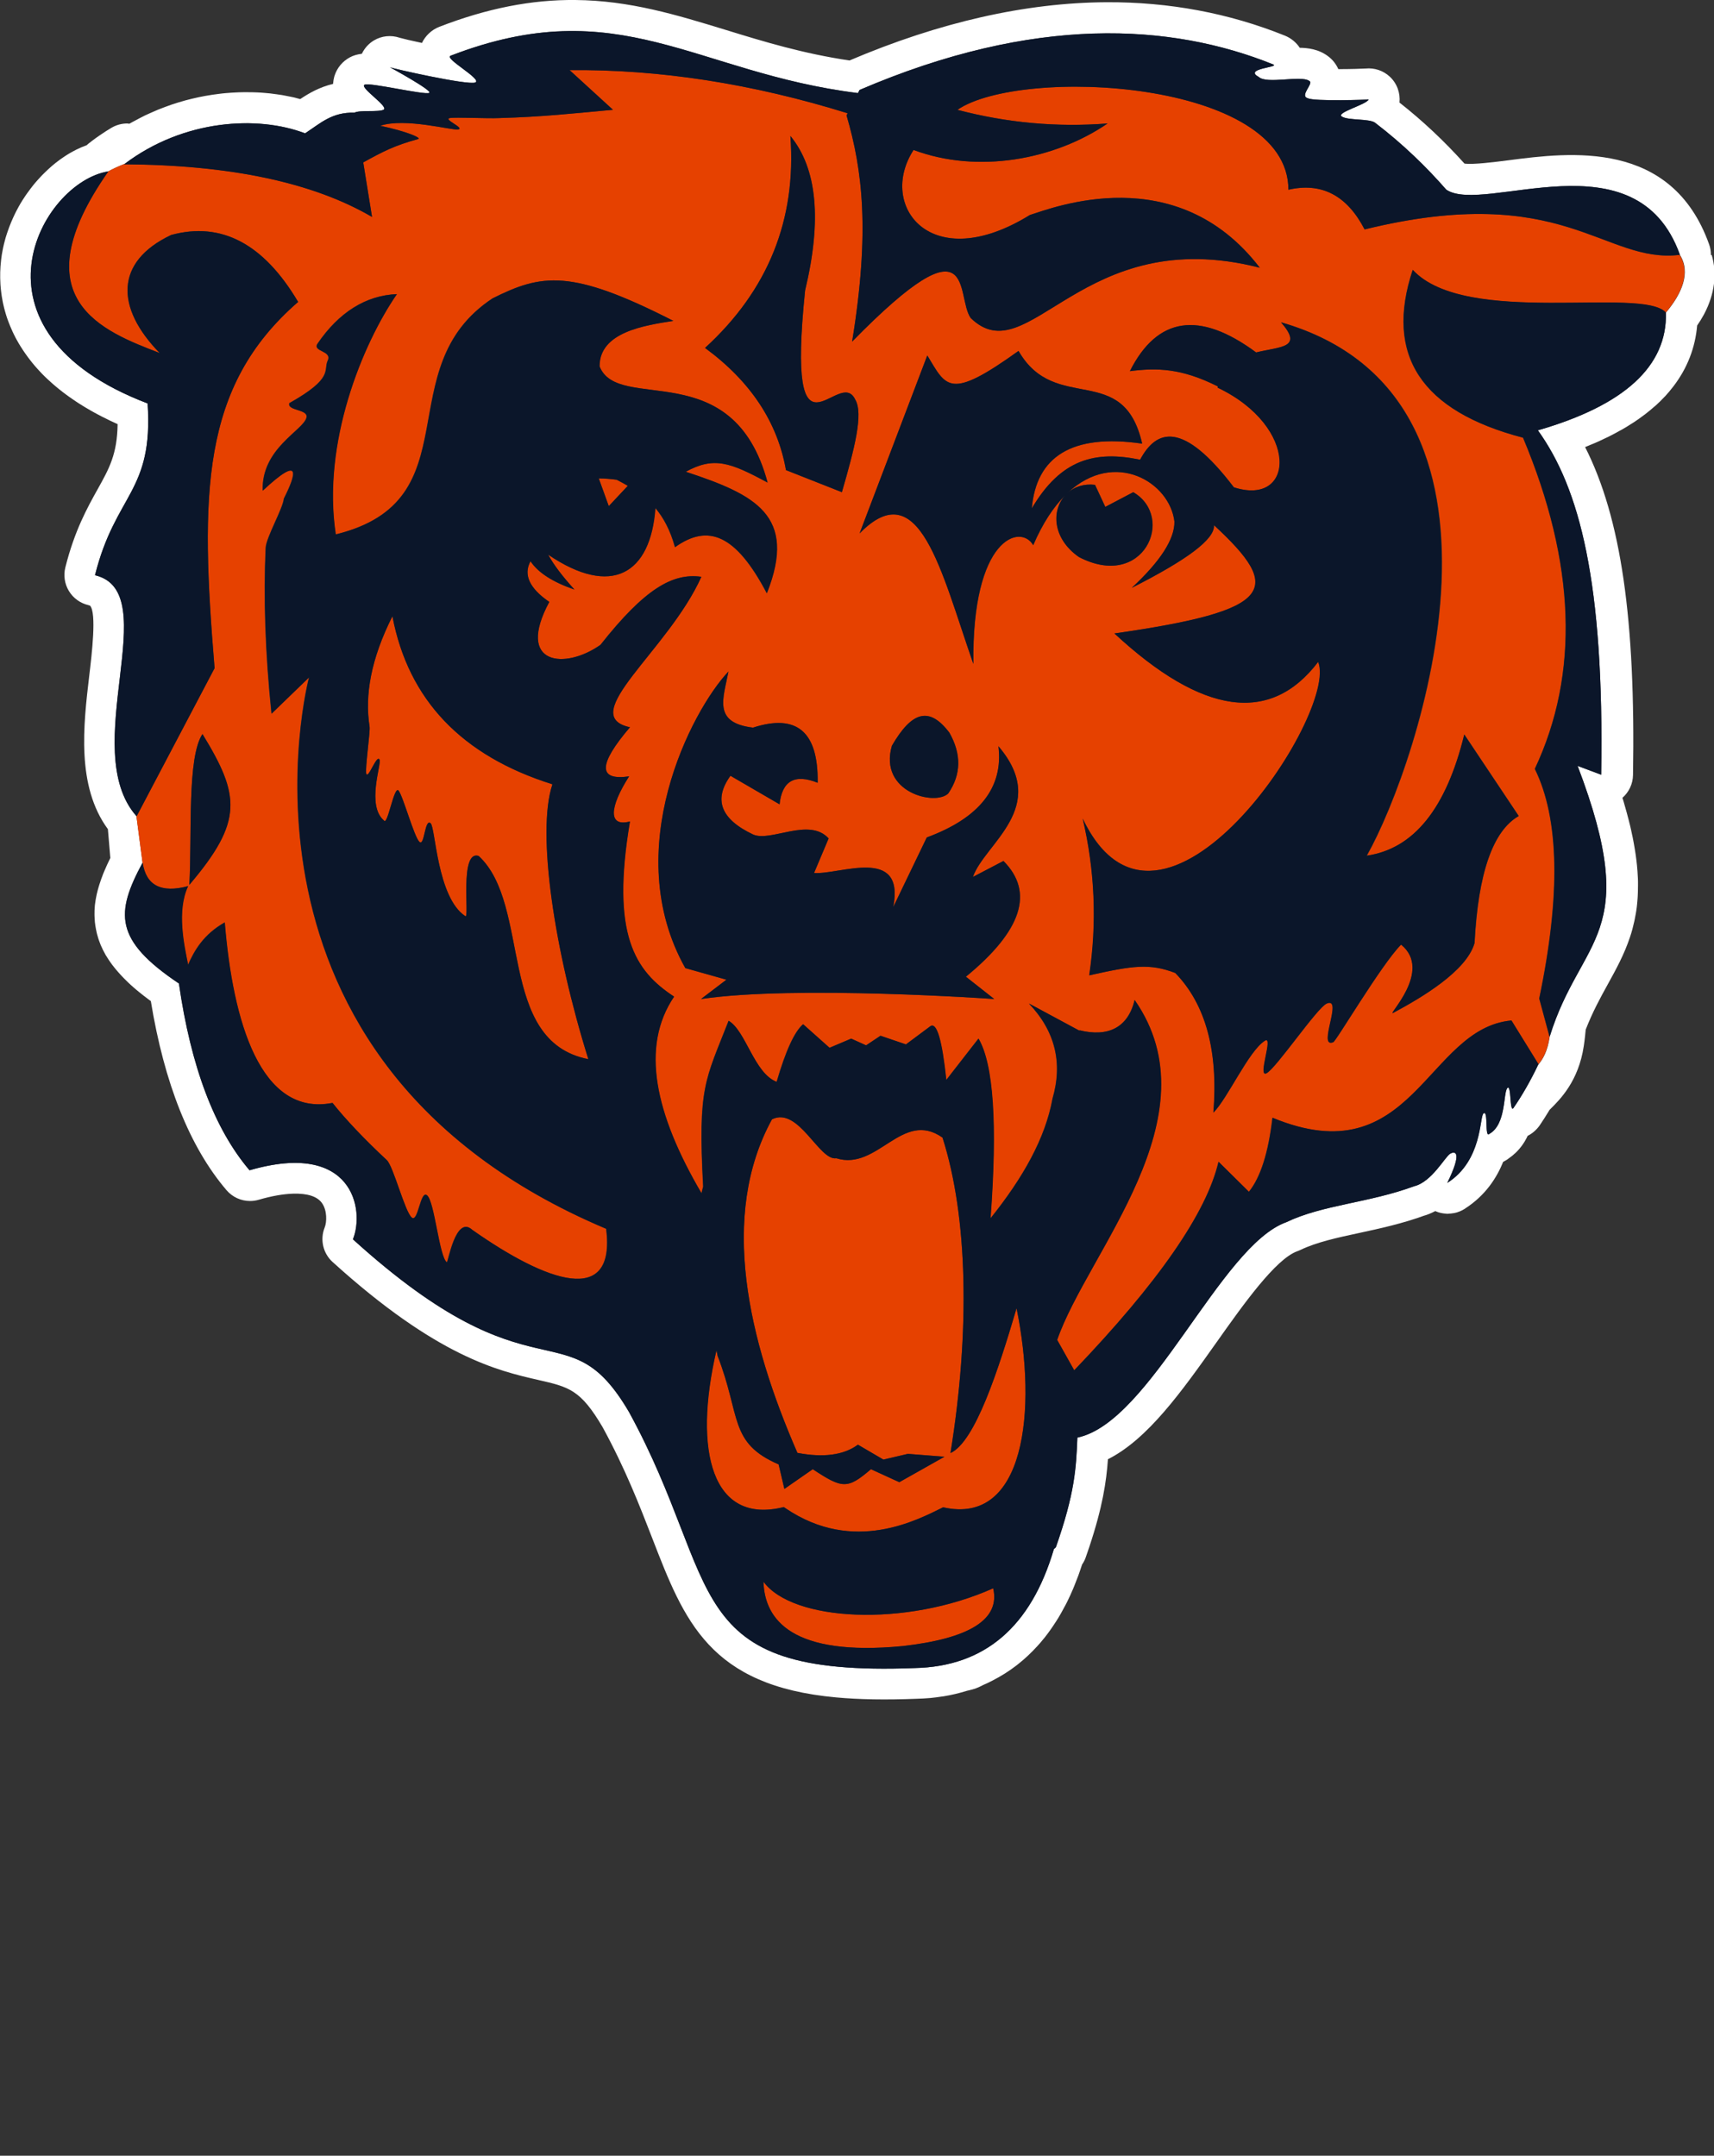 <?xml version="1.0" encoding="UTF-8"?>
<svg id="Layer" xmlns="http://www.w3.org/2000/svg" viewBox="0 0 400 502.98">
  <rect x="0" y="0" width="400" height="502.98" fill="#333333" stroke="none"/>
  <defs>
    <style>
      .cls-1 {
        fill: #fff;
      }

      .cls-1, .cls-2, .cls-3 {
        stroke-width: 0px;
      }

      .cls-2 {
        fill: #e64100;
      }

      .cls-3 {
        fill: #0b162a;
      }
    </style>
  </defs>
  <path class="cls-1" d="m390.35,90.22s-.05.06-.07.08c-.08.1-.15.2-.24.29.1-.12.21-.24.3-.38h0Z"/>
  <path class="cls-1" d="m399.28,59.54c0-.85-.12-1.7-.42-2.53-8.77-24.53-32.56-21.46-46.78-19.62-3.36.43-8.27,1.06-10.31.78-4.7-5.23-9.78-10.01-15.17-14.24.22-2.19-.55-4.46-2.27-6.05-1.53-1.42-3.58-2.09-5.62-1.89-.95.06-3.74.14-6.38.14-.54-1.2-1.34-2.23-2.4-3.01-2.24-1.7-4.84-1.94-6.6-1.97-.82-1.24-2.03-2.26-3.51-2.85-12.99-5.23-26.99-7.86-41.62-7.78-18.85.1-39.02,4.67-59.95,13.59-10.82-1.6-19.98-4.39-28.84-7.12C157.89,3.47,147.02.12,134.27,0c-10.21-.1-20.58,1.94-31.71,6.24-1.83.71-3.27,2.08-4.09,3.78-2.41-.51-4.45-.99-5.24-1.22,0,0,.02,0,.02,0-1.98-.66-4.16-.46-5.98.63-1.25.74-2.21,1.84-2.82,3.11-1.05.14-1.97.39-2.8.84-1.7.91-2.96,2.42-3.56,4.24-.03.09-.06.18-.08.26-.14.5-.23,1.03-.26,1.54,0,.05,0,.1,0,.15v.06-.06c-3.21.76-5.69,2.21-7.69,3.55-.47-.13-.93-.26-1.42-.38-.33-.08-.62-.14-.87-.18l-.26-.05c-.58-.12-1.08-.22-1.63-.32-.34-.06-.67-.1-.96-.14l-.26-.04c-.56-.08-1.06-.15-1.6-.21-.38-.04-.75-.07-1.07-.1l-.24-.02c-.49-.04-1.02-.09-1.61-.11-.42-.02-.83-.03-1.2-.04h-.16c-.46-.02-1.02-.02-1.62-.02-.52,0-1,.02-1.42.03-.59.02-1.13.05-1.62.08-.46.03-.94.06-1.46.11-.53.05-1.08.1-1.63.18-.5.06-1.01.13-1.49.2-.47.07-1,.16-1.63.27-.6.11-1.06.2-1.5.29-.6.13-1.15.26-1.66.38-.46.11-.97.23-1.5.38-.59.16-1.13.33-1.65.48-.02,0-.22.07-.22.07-.39.12-.84.26-1.31.42-.54.18-1.05.38-1.5.54l-.15.06-.27.1c-.37.14-.78.29-1.22.47-.52.21-1.01.43-1.43.62l-.24.11-.33.14c-.34.14-.71.31-1.12.51-.51.25-.99.5-1.42.73l-.31.17-.34.18c-.3.15-.64.33-1.02.54-.18.1-.34.2-.52.3-.17,0-.34-.06-.51-.06-1.3,0-2.58.35-3.7,1.02-.85.5-1.69,1.04-2.65,1.7-.28.19-.59.4-.92.64-.65.47-1.25.93-1.82,1.38-.12.1-.26.23-.39.34-.82.3-1.62.63-2.41,1.03-.39.2-.63.33-.82.43-.11.06-.21.11-.33.18-.18.1-.37.22-.52.3-.02,0-.14.08-.15.09l-.03.02s-.2.12-.23.14c-.23.14-.42.26-.56.36-.05.03-.1.07-.1.07-.08.06-.2.13-.33.22-.22.15-.41.29-.58.4-.08.06-.34.25-.34.25-.21.15-.36.27-.5.38-.19.14-.31.24-.44.34-.18.15-.37.3-.51.42-.14.12-.26.22-.38.32-.16.14-.3.26-.42.38-.1.1-.45.41-.45.41-.17.16-.33.3-.46.44-.1.1-.24.23-.39.38l-.42.42c-.07.07-.4.42-.4.42-.02.02-.42.46-.42.46,0,0-.38.42-.38.42-.14.15-.26.3-.41.47-.09.1-.22.26-.36.43-.02.03-.3.38-.3.38-.23.3-.36.46-.47.61-.1.13-.22.3-.33.45-.14.18-.26.35-.38.51l-.33.47c-.12.18-.24.35-.36.54-.12.18-.22.34-.33.5,0-.02-.33.53-.33.53-.02.02-.29.47-.29.47-.14.22-.25.42-.35.62-.08.14-.18.3-.27.49-.1.18-.2.37-.32.61l-.24.47c-.12.23-.22.45-.31.65-.08.18-.15.33-.23.5-.1.23-.2.46-.29.66-.03.08-.2.47-.2.47-.11.27-.2.5-.28.71,0-.02-.18.47-.18.47-.1.29-.19.54-.27.76-.06.19-.11.32-.16.46-.1.28-.18.55-.25.78-.05.15-.09.29-.13.44-.09.3-.16.58-.22.83-.05.18-.08.29-.11.42-.08.32-.14.62-.2.88-.03.14-.06.26-.08.39-.07.36-.13.69-.18.96-.02.1-.04.21-.06.34-.06.42-.12.82-.15,1.11,0,0-.02.09-.02.21-.22,1.84-.26,3.69-.15,5.5,0,.08.02.24.02.32.02.31.06.7.1,1.09,0,.06.03.26.04.32v.02c.04.3.08.66.14,1.05.02.14.04.26.06.35.06.36.12.69.19,1.06.03.16.06.29.08.38.08.37.15.68.24,1.03.04.16.07.29.1.38.1.36.18.68.29,1.02.05.16.09.29.12.39.13.4.22.7.34,1,.07.19.13.35.18.48.12.31.23.62.37.94.06.14.12.29.18.41.16.37.29.66.43.98.08.18.16.34.22.46.14.3.3.6.46.91.08.15.17.31.24.44.23.42.38.67.52.91.13.22.24.4.34.56.17.27.34.54.5.78.12.18.24.35.36.54.19.28.38.54.56.8.13.18.26.36.39.53.19.26.39.52.59.77.14.17.28.35.42.53.21.25.42.5.63.75l.46.52c.21.23.42.46.67.73.19.21.35.38.5.53.24.25.48.48.7.7.02.02.54.51.54.51.23.22.47.44.77.7.06.05.56.5.56.5.28.25.56.48.8.68-.02-.02.58.48.58.48.29.23.55.43.86.67.21.16.41.31.62.47.3.23.6.44.88.64.11.08.66.46.66.46.34.23.65.44.94.64l.15.1.52.34c.32.2.62.38.9.56.1.06.28.17.28.17l.51.31c.36.22.7.41,1.03.6.03.02.2.11.2.11.16.1.35.2.56.32.31.17.62.34.91.49l.2.1.22.12.51.27c.41.21.8.4,1.18.58.04.02.24.12.24.12.15.08.33.16.52.26.43.21.87.41,1.29.6.08.03.26.12.26.12.06.03.14.06.22.1-.11,7-1.93,10.29-4.66,15.18-2.39,4.29-5.38,9.62-7.54,18.25-.47,1.88-.17,3.87.84,5.52,1.01,1.66,2.64,2.83,4.53,3.28.25.06.37.12.41.14,1.53,1.71.41,11.21-.2,16.31-1.37,11.55-3.04,25.76,4.35,35.82l.57,6.72c-.08.17-.14.3-.14.3,0,0-.09.18-.09.18-.18.35-.32.66-.46.96-.06.12-.08.18-.08.18-.18.39-.31.69-.43.98.02-.04-.1.22-.1.22-.13.3-.26.61-.38.9,0,.02-.07.19-.08.22l-.02.06c-.14.34-.25.63-.34.9,0,.02-.06.17-.06.18l-.02.05c-.13.38-.23.66-.31.93,0,.03-.06.19-.07.22l-.02.05c-.09.28-.18.59-.27.92-.03.11-.06.22-.08.3-.1.36-.16.64-.22.9-.03.14-.06.25-.07.33-.08.38-.13.66-.18.94,0,.05-.04.25-.05.3v.03c-.04.26-.09.57-.13.91-.02.15-.03.3-.03.38-.02.29-.05.59-.06.94,0,.06,0,.29,0,.35v.03c0,.23-.02.55,0,.91,0,.07,0,.3.02.38v.03c.02.27.03.6.06.95.02.15.03.3.05.38.03.27.07.58.14.94.02.14.06.29.07.38.06.28.11.58.19.91.06.22.1.35.12.44.07.26.15.54.25.86.07.22.12.35.15.44.09.24.19.54.32.86.08.2.15.35.2.46.1.21.22.49.37.8.09.18.16.31.21.41.13.25.27.52.44.82.09.15.17.27.22.35.05.08.07.11.07.11.11.18.26.42.43.68.11.17.2.3.26.38.05.07.09.13.09.13.12.18.26.38.45.63.13.17.22.3.3.38.06.08.14.18.14.18.12.15.27.34.45.56.11.14.23.27.32.37.08.09.16.18.16.18.12.14.27.31.45.51.14.15.27.29.38.41.07.08.17.18.17.18.12.13.26.28.43.45.17.18.33.33.46.45l.16.16c.12.12.26.26.43.42.22.2.39.35.54.5.08.07.21.18.21.18.1.1.22.21.37.34.24.21.44.38.62.53l.12.1c.18.15.31.26.46.38.25.2.49.39.71.57l.14.11.13.1.26.21c.38.29.75.58,1.19.9l.17.13c.08.06.18.12.26.18,3.14,19.2,9.06,34.04,17.65,44.11,1.38,1.62,3.39,2.54,5.51,2.54.68,0,1.36-.1,2.02-.29,3.01-.88,5.7-1.35,8.01-1.42,3.39-.1,5.67.64,6.77,2.22,1.2,1.71,1.13,4.39.61,5.67-1.13,2.82-.39,6.03,1.86,8.06,24.41,22.12,38.59,25.36,47.98,27.51,7.18,1.64,9.88,2.26,15.03,11.03,5.33,9.76,8.66,18.38,11.61,25.98,7.43,19.19,13.3,34.35,42.87,37.06,5.42.5,11.56.6,18.78.32.98-.02,2.1-.09,3.21-.18.93-.08,1.79-.21,2.54-.32.14-.02.35-.04.61-.08,1.82-.3,3.66-.74,5.46-1.3.35-.07.68-.15.98-.24.06-.02.11-.02.16-.04,0,0,.02,0,.03,0h.02-.02c.64-.18,1.18-.38,1.68-.62.34-.16.62-.3.85-.42l.26-.13c-.15.08-.26.12-.41.19.73-.31,1.46-.64,2.14-.99-.18.1-.38.18-.57.26.27-.11.55-.26.82-.4,1.92-.98,3.77-2.14,5.49-3.46.14-.1.28-.22.43-.34,1.58-1.24,3.09-2.66,4.48-4.19.19-.22.43-.47.68-.76.4-.46.75-.9,1.1-1.32.27-.34.51-.67.73-.96,0,0,.1-.14.11-.15.46-.63.88-1.22,1.26-1.81.42-.62.74-1.14,1.05-1.63.26-.43.49-.82.68-1.17.3-.54.62-1.12.94-1.73l.13-.24c.12-.22.25-.46.38-.75.44-.9.87-1.83,1.27-2.78.1-.23.18-.42.24-.58l.09-.22c.31-.77.62-1.58.93-2.39,0-.02.06-.17.06-.17l.26-.74c.2-.58.39-1.14.56-1.67.35-.51.64-1.06.85-1.67l.82-2.39c3.11-9.34,3.99-15.25,4.36-20.5,9.33-4.71,17.18-15.76,25.41-27.37,6.1-8.62,13.7-19.35,18.78-21.16.24-.08.46-.18.7-.29,3.85-1.85,8.67-2.88,13.78-3.98,4.73-1.02,10.09-2.18,15.46-4.15-.26.1-.54.18-.81.25,1.11-.27,2.13-.7,3.08-1.2.05.02.1.05.15.07.33.14.67.26,1.02.34.05.02.1.02.16.03.29.06.58.12.89.14.11.02.22.02.34.02.14,0,.26.02.4.02.08,0,.15-.02.22-.02.3,0,.59-.04.9-.09.14-.02.28-.03.42-.06.38-.08.74-.19,1.1-.34.05-.02.1-.02.14-.05.38-.16.74-.34,1.1-.57.03-.02.06-.05.1-.07,0,0,.02,0,.03-.02,0,0-.02,0-.03.02.02-.02.05-.03.07-.05,4.7-3.04,7.31-7.11,8.83-10.86.48-.24.94-.51,1.36-.85.54-.38,1.06-.79,1.58-1.29.06-.06.2-.19.37-.37.62-.66,1.16-1.36,1.62-2.1.06-.1.18-.32.25-.42,0,0-.02.05-.06.1.22-.38.41-.75.59-1.13,1.16-.59,2.1-1.43,2.84-2.49.74-1.09,1.5-2.29,2.28-3.58.07-.07.12-.12.2-.2,2.3-2.28,6.56-6.53,7.78-14.68.05-.31.1-.66.15-1.07.1-.82.21-1.74.3-2.77,1.58-4.07,3.38-7.37,5.14-10.55,1.97-3.57,3.82-6.94,5.18-10.99.22-.66.39-1.22.55-1.8.03-.12.06-.24.08-.32.16-.59.28-1.09.38-1.56.04-.18.07-.34.1-.47.13-.61.21-1.06.28-1.49.04-.23.06-.44.1-.62.09-.58.14-1.02.18-1.45.02-.23.05-.46.06-.66.06-.62.08-1.06.1-1.47.02-.3.02-.6.03-.87.02-.47.02-.93.02-1.36,0-.32,0-.64,0-.96,0-.46-.03-.92-.06-1.38-.02-.35-.04-.7-.06-1.03-.03-.39-.07-.86-.12-1.38-.03-.32-.07-.7-.12-1.09-.06-.52-.14-1.05-.19-1.44-.05-.36-.1-.74-.18-1.16-.08-.51-.18-1.02-.26-1.5-.09-.46-.15-.82-.23-1.21-.11-.54-.23-1.1-.34-1.58l-.04-.2-.24-1.05c-.14-.58-.28-1.13-.42-1.66,0-.02-.09-.33-.09-.33l-.26-.99c-.15-.57-.32-1.13-.47-1.66-.04-.14-.14-.5-.14-.5l-.29-.98s-.05-.15-.12-.37c1.53-1.34,2.44-3.27,2.47-5.33.61-36.22-2.78-59.95-11.18-76.51.25-.1.5-.2.74-.3l.32-.14.34-.14c.25-.1.53-.21.83-.34.86-.37,1.64-.74,2.39-1.1.04-.02.13-.06.21-.1.18-.08.42-.18.66-.31.91-.45,1.74-.9,2.43-1.29l.09-.05c.14-.07.32-.17.53-.28.96-.54,1.8-1.08,2.42-1.48-.06.04-.02.02-.02.02.1-.06.28-.17.47-.3.73-.48,1.51-1.03,2.34-1.66-.03.02.1-.06.26-.19.76-.58,1.5-1.2,2.28-1.89-.08.07-.11.1-.19.17.1-.08.22-.18.38-.32.7-.62,1.42-1.34,2.1-2.07-.07.08-.12.13-.19.2.08-.07.18-.18.26-.26.66-.72,1.3-1.47,1.89-2.25.04-.05.08-.09.11-.14,3.21-4.21,5.05-8.97,5.5-14.15.56-.81,1.07-1.62,1.52-2.46.03-.06.06-.12.1-.18,2.47-4.66,3.06-9.5,1.77-13.82l-.06.02Zm-173.42,334.92s-.05,0-.07.02c.1-.03.22-.06.31-.09-.08.02-.16.05-.24.07Zm111.88-111.23c-.13,0-.25-.02-.37-.02.19,0,.39,0,.58,0-.07,0-.14.02-.22.02Zm51.04-210.29c.32,12.47-9.64,21.62-29.88,27.46,9.73,13.54,15.52,35.38,14.77,80.36l-5.5-2.06c15.22,39.91.75,39.64-6.52,63.18,0,.02,0,.05,0,.07-.49,3.29-1.55,5.19-2.73,6.54-1.81,3.79-3.72,7.1-5.71,9.99-.98,1.42-.47-5.81-1.48-4.58-.95,1.16-.23,8.44-4.16,10.65-1.17,1.19-.18-5.74-1.39-4.75-.95.78-.23,10.98-8.44,16.2,3.46-7.06,1.98-7.54.69-6.82-1.19.66-4.29,6.59-8.42,7.59-10.62,3.92-21.3,4.3-29.86,8.4-15.38,5.5-31.61,46.71-48.74,50.25-.29,7.2-.59,12.98-5.02,25.59-.15.14-.31.28-.46.42-5.34,18.14-16.14,27.4-32.45,27.76-55.31,2.12-44.6-19.3-66.68-59.7-14.62-24.95-21.61-1.49-64.45-40.33,2.78-6.91,0-23.12-24.13-16.11-8.18-9.61-13.68-24.14-16.48-43.58-15.17-10.16-14.81-16.45-8.47-28.21l-1.42-10.82c-13.87-15.63,6.79-52.35-9.69-56.23,4.78-19.11,13.65-19.34,12.28-40.08-44.38-16.91-24.87-51.68-9.16-54.15h0c1.13-.62,2.39-1.19,3.8-1.74,13.88-10.48,31.16-11.33,42.12-7.14,3.62-2.36,6.23-4.97,11.54-4.82,1.13-.66,5.7-.08,6.8-.7,1.28-.72-5.7-5.16-4.46-5.82,1.15-.62,13.98,2.46,15.1,1.9.94-.48-9.21-6-9.21-6,0,.18,18.26,4.31,19.96,3.57,1.71-.75-7.39-5.61-5.76-6.24,39.44-15.22,57.07,4.01,95.06,8.72l.37-.73c40.88-17.55,72.7-15.56,96.52-5.96,1.66.66-7,.94-3.39,2.9,1.89,1.82,9.96-.47,11.86.98,1.06.55-2.44,3.5-.34,4.02,1.35.76,14.24.34,14.17.27-.53,1.22-7.64,3.05-6.29,3.98,1.39.96,6.47.46,7.78,1.46,6.54,4.99,12.06,10.39,16.62,15.62,8.84,5.93,44.39-13.14,54.52,15.19h-.02c2.64,4.14.45,9.12-3.24,13.49h0Z"/>
  <path class="cls-1" d="m397.48,73.44c.03-.06.06-.12.1-.18-.02.04-.04.07-.06.1-.02.02-.02.05-.03.07h0Z"/>
  <path class="cls-1" d="m380.26,218.56c-.02.07-.04.12-.06.18.02-.06.04-.13.06-.18h0Z"/>
  <path class="cls-1" d="m77.73,19.44c0-.09,0-.18.02-.26,0,.08-.02.16-.02.25,0,.06,0,.11,0,.17,0-.05.02-.1.02-.15Z"/>
  <path class="cls-1" d="m397.47,73.45s-.04.06-.06.1c-.04.07-.07.14-.11.21.06-.1.12-.2.18-.3h0Z"/>
  <path class="cls-1" d="m231.64,392.07s-.08.03-.11.06c-.08.04-.15.09-.22.13.11-.06.23-.12.34-.18h0Z"/>
  <path class="cls-2" d="m318.46,53.52c-4.1-7.94-10.03-11.03-17.78-9.26,0-25.75-62.49-28.77-77.25-18.64,11.57,3.05,23.25,4.11,35.05,3.18-12.39,8.48-30.3,11.79-45.28,6.18-8.42,12.99,4.02,29.47,27.14,15.18,5.29-1.66,34.15-13.12,53.66,12.3-41.63-10.65-53.86,24.92-67.46,11.74-3.63-5.08,1.66-24.46-27.68,5.5,4.2-25.75,2.42-40.07-1.3-52.79l.25-.49c-22.19-6.9-43.82-10.26-64.89-10.07l10.13,9.26c-9.47.86-16.54,1.65-26.46,1.93-2.79.14-10.27-.24-11.61,0-1.66.29,3.56,2.33,1.95,2.66-1.33.28-12.44-2.81-18.18-.86,6.02,1.28,9.74,2.84,8.82,3.1-5.58,1.54-8.13,2.88-12.8,5.45l2.05,12.71c-13.74-8.03-33.03-12.13-57.86-12.28.04-.03.08-.06.11-.08-1.4.54-2.67,1.12-3.8,1.74-20.97,29.94-1.12,37.33,11.99,42.38-10.31-10.54-10.54-21.31,2.68-27.55,11.7-3.17,21.58,2.04,29.62,15.62-22.75,19.77-22.84,44.83-19.5,85.43l-18.21,34.58s0,0-.02-.02l1.42,10.82c.78,5.34,4.32,7.17,10.62,5.5-2.71,5.74-.94,13.73,0,18.34,1.44-3.29,3.62-7.1,8.55-9.87,1.88,23.09,8.3,45.38,25.15,42.11,2.99,3.79,7.45,8.5,12.66,13.34,1.53,1.42,4.18,11.97,5.82,13.4,1.51,1.32,2-6.47,3.58-5.18,1.75,1.44,2.81,14.26,4.6,15.62.26.5,2.02-11.2,5.97-7.54,17.22,12.11,33.54,18.12,31.24-.26-93.14-39.28-69.35-128.66-69.35-128.66l-8.76,8.47c-1.48-14.34-1.89-27.26-1.36-38.68.11-2.44,4.04-9.18,4.24-11.49,2.81-5.56,4.35-10.53-4.94-1.86-.3-9.91,9.45-14.02,10.22-17.04.52-2.02-4.6-1.55-3.99-3.39,10.5-5.9,7.87-7.63,8.95-9.92,1.11-2.35-3.66-2.06-2.37-3.96,4.98-7.3,11.26-11.26,18.5-11.55-8.1,11.75-17.51,34.83-14.26,56.07,32.26-7.91,11.99-38.82,36.59-55.07,11.46-5.73,18.3-6.96,42.19,5.25-6.7,1.05-17.27,2.59-17.22,10.62,4.35,11.04,31.14-3.04,39.21,27.1-8.76-4.73-12.54-6.1-19.09-2.52,16.17,5.34,26.13,10.15,18.92,28.35-7.22-13.74-13.7-16.27-21.43-10.75-1.1-4-2.69-6.9-4.58-9.14-1.09,15.38-10.22,20.92-25.02,10.88,1.3,2.42,3.36,5.08,6.13,8.14-5.06-1.74-8.48-3.94-10.25-6.61-1.72,3.15-.26,6.31,4.38,9.5-7.95,14.82,3.72,15.85,11.96,10.01,10.3-13.05,16.83-16.82,23.53-15.87-7.73,17.25-29.36,32.36-16.66,35.11-7.43,8.69-7.5,12.51-.2,11.46-4.62,7.2-4.95,11.9.2,10.52-4.46,26.44,1.14,34.87,10.3,40.87-7.9,11.67-4.48,27.33,6.4,45.89v.04c.11-.55.25-1.09.39-1.6-1.24-23.32.45-24.66,5.94-38.69,4.02,2.36,5.94,12.23,11.21,14.25,2.1-7.23,4.15-11.72,6.17-13.45l6.17,5.5,5.05-2.14,3.48,1.57,3.36-2.24,5.94,2.02,5.72-4.26c1.48-.95,2.71,3.23,3.7,12.55l7.51-9.65c3.5,5.98,4.44,19.97,2.81,41.94,7.68-9.58,12.8-18.74,14.47-27.92,2.44-8.38.61-15.78-5.5-22.2l11.78,6.34v-.1c6.63,1.65,11.34-.58,12.88-7.06,18.97,27.25-11.04,58.87-18.08,79.31l3.98,7.09c19.66-20.53,30.9-36.75,33.68-48.66l7.09,7.01c2.71-3.36,4.55-9.12,5.5-17.28,32.81,13.58,35.87-20.86,55.74-22.69l6.3,10.19c-.03.06-.06.13-.1.2,1.18-1.34,2.24-3.26,2.73-6.54,0-.02,0-.05,0-.07v.02l-2.41-8.93c5.03-24.12,4.69-41.98-1.03-53.58,10.46-22.23,9.54-47.99-2.75-77.27-23.77-6.2-32.35-19.25-25.75-39.15,12.36,13.39,53.58,3.78,59.06,9.96v.02c3.69-4.37,5.88-9.36,3.24-13.49-17.76,2.13-27.04-17.34-73.56-5.93h.03ZM44.19,206.45c.65-11.84-.56-29.7,3.06-35.18,8.76,14.31,9.59,20.3-3.06,35.18Zm120.35-125.27c14.72-13.46,21.36-29.95,19.92-49.46,6.24,7.58,7.39,19.6,3.43,36.06-4.46,43.62,7.9,17.51,11.68,25.41,2.01,3.31-.18,11.57-3.09,21.64l-13.05-5.15c-1.97-11.2-8.26-20.7-18.89-28.5h0Zm67.5,151.92s-46.3-3.28-68.43,0l5.93-4.51-9.59-2.7c-15.44-27.48,1.38-60.02,10.06-69.2-1.18,6.28-3.74,11.95,5.73,13.09,10.23-3.32,15.26.96,15.09,12.86-5.34-2.14-8.31-.46-8.89,5.03l-11.46-6.66c-4.02,5.57-2.26,10.13,5.26,13.69,4.11,1.87,13.09-4.1,17.65.93l-3.4,8.06c5.96.46,21.28-6.42,18.48,7.96l7.83-16.25c12.32-4.55,17.9-11.65,16.72-21.28,12.15,14.26-3.26,22.68-5.96,30.5l7.13-3.73c7.25,7.27,4.33,16.28-8.76,27.01l6.62,5.21h0Zm-23.89-59.1c4.64-8,8.7-9.26,13.41-3.06,2.84,5.02,2.76,9.74-.23,14.15-2.92,3.02-16.34-.14-13.18-11.1Zm110.82,25.64c10.98-1.58,18.57-11.01,22.78-28.27l12.7,19.02c-6.04,3.46-9.47,13.34-10.31,29.64-1.9,6.65-12.59,12.86-18.94,16.27-1.85.99,9.39-9.75,1.8-15.91-4.68,4.72-15.51,23.15-15.87,22.79-3.71,1.45,2.44-10.71-1.48-9.03-2.27.97-11.82,15.13-14.07,16.27-2.17,1.1,1.75-8.9-.36-7.6-3.79,2.37-8.67,13.42-12.02,16.78,1.15-14.43-1.82-25.3-8.9-32.59-5.99-2.27-9.81-1.73-20.08.56,1.83-12.25,1.33-24.44-1.52-36.57,18.21,38.24,59.87-24.66,54.95-36.57-11.12,14.63-26.98,12.42-47.55-6.63,37.54-5.37,39.42-10.32,23.23-25.28.24,3.32-6.34,8.11-19.18,14.64,6.69-6.21,10.01-11.36,9.96-15.46-1.09-9.22-13.94-16.92-24.87-6.76,1.57-1.37,3.74-2.13,6.33-1.82l2.4,5.15,6.53-3.43c9.95,5.84,2.4,23.01-12.71,15.11-6.22-4.38-6.39-10.89-3.16-14.41-2.7,2.69-5.26,6.48-7.48,11.66-2.91-5.05-14.35-1.87-13.97,27.7-7.56-21.63-12.58-44.75-26.55-30.44l15.8-41.52c4.46,7.35,5.08,10.58,21.29-1.06,8.58,14.95,24.46,2.29,28.85,21.63-16.49-2.4-24.73,3.09-25.75,15.11,6.81-11.54,14.78-13.51,25.28-11.36,3.82-7.15,10.02-9.14,21.87,6.44,14.33,4.62,15.37-14.15-3.78-23.25.02-.1.05-.18.06-.28-8.49-4.27-14.22-4.38-20.54-3.57,6.41-12.71,16.23-14.14,29.46-4.37,5.73-1.41,11.1-.99,5.8-7.04,61.01,17.51,32.23,102.87,20.03,124.45h0Z"/>
  <path class="cls-2" d="m182.91,351.63l.4.27c15.94,10.82,30.9,2.66,36.78-.22,19.13,4.35,22.02-22.66,17.14-46.44-4.25,14.34-9.66,31.15-15.42,33.78,4.6-28.5,4.06-55.11-1.86-73.6-9.42-6.62-15.14,7.86-24.78,4.82-4.02.67-8.82-12.16-15.02-9.08-12.34,22.53-5.55,51.48,5.94,77.82,6.11,1.16,10.82.52,14.12-1.91l5.94,3.48,5.72-1.34,8.53.67-10.54,5.94-6.62-3.03c-5.53,4.74-6.67,4.54-13.58,0l-6.62,4.6-1.34-5.72c-11.66-5.05-8.75-11.22-14.25-25.34-.09-.45-.17-.88-.26-1.32-5.54,23.67-1.01,40.79,15.7,36.61h0Z"/>
  <path class="cls-2" d="m146.51,113.35c-.85-.5-1.71-.96-2.58-1.41-1.45-.19-2.85-.31-4.19-.31l2.34,6.47,4.44-4.74h0Z"/>
  <path class="cls-2" d="m128.93,183c-21.18-6.65-33.64-19.72-37.35-39.21-5.02,9.97-6.49,18.42-5.33,25.77.18,1.14-1.09,9.85-.78,10.94.42,1.5,2.46-4.64,3.11-3.23.47,1.04-3.11,10.66,1.02,14.17.84,1.43,2.37-8.3,3.42-6.96,1.07,1.36,3.57,10.65,4.84,11.93,1.23,1.25,1.23-5.5,2.63-4.33,1.14.97,1.49,17.33,8.1,21.68,1.04.78-1.44-15.5,3.11-14.05,12.45,11.43,4.13,43.24,25.62,47.43-7.86-25.05-12.16-52.93-8.38-64.13h-.02Z"/>
  <path class="cls-2" d="m231.78,370.59c-20.52,9.16-46.82,7.71-53.6-1.53.26,8.94,6.78,17.46,32.42,15.02,15.81-1.78,22.86-6.28,21.18-13.49Z"/>
  <path class="cls-3" d="m234.17,200.88l-7.13,3.73c2.71-7.82,18.12-16.25,5.96-30.5,1.18,9.63-4.4,16.73-16.72,21.28l-7.83,16.25c2.8-14.39-12.52-7.5-18.48-7.96l3.4-8.06c-4.56-5.02-13.54.94-17.65-.93-7.52-3.56-9.28-8.12-5.26-13.69l11.46,6.66c.59-5.49,3.55-7.16,8.89-5.03.18-11.89-4.85-16.18-15.09-12.86-9.47-1.14-6.91-6.81-5.73-13.09-8.68,9.18-25.51,41.72-10.06,69.2l9.59,2.7-5.93,4.51c22.13-3.28,68.43,0,68.43,0l-6.62-5.21c13.09-10.73,16-19.74,8.76-27.01h0Z"/>
  <path class="cls-3" d="m196.47,114.83c2.91-10.06,5.1-18.32,3.09-21.64-3.78-7.9-16.14,18.2-11.68-25.41,3.95-16.46,2.8-28.48-3.43-36.06,1.45,19.51-5.19,35.99-19.92,49.46,10.62,7.8,16.91,17.3,18.89,28.51l13.05,5.15h0Z"/>
  <path class="cls-3" d="m298.93,75.19c5.3,6.05-.07,5.62-5.8,7.04-13.22-9.78-23.05-8.34-29.46,4.37,6.32-.82,12.05-.7,20.54,3.57-.02.1-.05.18-.06.28,19.14,9.1,18.1,27.86,3.78,23.25-11.86-15.58-18.05-13.59-21.87-6.44-10.5-2.16-18.47-.18-25.28,11.36,1.02-12.02,9.27-17.51,25.75-15.11-4.39-19.35-20.26-6.69-28.85-21.63-16.21,11.64-16.82,8.42-21.29,1.06l-15.8,41.52c13.97-14.31,19,8.81,26.55,30.44-.38-29.57,11.06-32.75,13.97-27.7,2.22-5.18,4.78-8.98,7.48-11.66-3.23,3.52-3.05,10.04,3.16,14.41,15.1,7.9,22.66-9.27,12.71-15.11l-6.53,3.43-2.4-5.15c-2.59-.3-4.76.46-6.33,1.82,10.94-10.16,23.79-2.46,24.87,6.76.05,4.1-3.27,9.25-9.96,15.46,12.85-6.53,19.42-11.32,19.18-14.64,16.18,14.97,14.3,19.91-23.23,25.28,20.58,19.06,36.43,21.26,47.55,6.63,4.92,11.9-36.74,74.8-54.95,36.57,2.85,12.13,3.35,24.32,1.52,36.57,10.27-2.29,14.09-2.83,20.08-.56,7.09,7.3,10.06,18.16,8.9,32.59,3.35-3.35,8.23-14.41,12.02-16.78,2.1-1.31-1.81,8.69.36,7.6,2.26-1.14,11.8-15.3,14.07-16.27,3.92-1.67-2.23,10.48,1.48,9.03.36.36,11.19-18.07,15.87-22.78,7.59,6.16-3.64,16.9-1.8,15.91,6.34-3.42,17.03-9.62,18.94-16.27.83-16.3,4.27-26.18,10.31-29.64l-12.7-19.02c-4.21,17.26-11.8,26.69-22.78,28.27,12.19-21.58,40.97-106.95-20.03-124.45h0Z"/>
  <path class="cls-3" d="m221.32,185.09c3-4.42,3.07-9.14.23-14.15-4.7-6.21-8.77-4.95-13.41,3.06-3.17,10.97,10.26,14.12,13.18,11.1Z"/>
  <path class="cls-3" d="m329.71,62.97c-6.59,19.9,1.99,32.95,25.75,39.15,12.29,29.28,13.21,55.04,2.75,77.27,5.71,11.6,6.07,29.46,1.03,53.58l2.41,8.93v-.02c7.27-23.54,21.73-23.26,6.52-63.18l5.5,2.06c.75-44.98-5.04-66.82-14.77-80.36,20.24-5.83,30.2-14.98,29.88-27.46v-.02c-5.5-6.18-46.7,3.43-59.07-9.96h0Z"/>
  <path class="cls-3" d="m86.82,50.61l-2.05-12.71c4.67-2.58,7.22-3.91,12.8-5.45.93-.26-2.79-1.82-8.82-3.1,5.74-1.95,16.86,1.14,18.18.86,1.61-.34-3.61-2.38-1.95-2.66,1.34-.24,8.82.14,11.61,0,9.93-.28,16.98-1.06,26.46-1.93l-10.13-9.26c21.07-.19,42.71,3.17,64.89,10.07l-.25.49c3.72,12.72,5.5,27.04,1.3,52.79,29.34-29.95,24.05-10.58,27.68-5.5,13.59,13.18,25.82-22.39,67.46-11.74-19.5-25.42-48.37-13.95-53.66-12.3-23.13,14.3-35.57-2.18-27.14-15.18,14.98,5.61,32.9,2.3,45.28-6.18-11.8.92-23.48-.14-35.05-3.18,14.76-10.13,77.25-7.11,77.25,18.64,7.74-1.77,13.67,1.32,17.78,9.26,46.51-11.42,55.8,8.06,73.56,5.93h.02c-10.13-28.34-45.68-9.26-54.52-15.19-4.56-5.22-10.09-10.62-16.62-15.62-1.3-1-6.39-.5-7.78-1.46-1.35-.94,5.76-2.76,6.29-3.98.08.07-12.82.5-14.17-.27-2.11-.52,1.4-3.47.34-4.02-1.9-1.46-9.97.84-11.86-.98-3.61-1.96,5.05-2.23,3.39-2.9-23.82-9.6-55.64-11.59-96.52,5.96l-.37.73c-37.98-4.71-55.62-23.94-95.06-8.72-1.63.63,7.47,5.49,5.76,6.24-1.7.74-19.96-3.39-19.96-3.57,0,0,10.15,5.52,9.21,6-1.11.57-13.95-2.51-15.1-1.9-1.23.66,5.74,5.1,4.46,5.82-1.1.62-5.67.03-6.8.7-5.3-.14-7.91,2.46-11.54,4.82-10.96-4.19-28.24-3.34-42.12,7.14-.04.03-.08.06-.11.08,24.82.15,44.11,4.25,57.86,12.28h0Z"/>
  <path class="cls-3" d="m50.08,155.88c-3.34-40.62-3.26-65.67,19.5-85.43-8.05-13.58-17.93-18.79-29.62-15.62-13.22,6.25-12.99,17.02-2.68,27.55-13.11-5.05-32.96-12.44-11.99-42.38h0c-15.71,2.46-35.22,37.23,9.17,54.14,1.37,20.74-7.5,20.97-12.28,40.08,16.48,3.87-4.18,40.59,9.69,56.22,0,0,0,0,.02.02l18.21-34.58Z"/>
  <path class="cls-3" d="m352.72,238.1c-19.87,1.83-22.94,36.27-55.74,22.69-.94,8.16-2.78,13.92-5.5,17.28l-7.09-7.01c-2.78,11.9-14.02,28.12-33.68,48.66l-3.98-7.09c7.04-20.44,37.05-52.07,18.08-79.31-1.54,6.48-6.25,8.71-12.88,7.06v.1l-11.78-6.34c6.1,6.42,7.94,13.82,5.5,22.2-1.67,9.18-6.79,18.34-14.47,27.92,1.63-21.98.7-35.96-2.81-41.94l-7.51,9.65c-.99-9.32-2.22-13.5-3.7-12.55l-5.72,4.26-5.94-2.02-3.36,2.24-3.48-1.57-5.05,2.14-6.17-5.5c-2.01,1.74-4.06,6.22-6.17,13.45-5.27-2.02-7.18-11.88-11.21-14.25-5.5,14.02-7.18,15.36-5.94,38.69-.15.51-.28,1.05-.39,1.6v-.04c-10.88-18.57-14.3-34.22-6.4-45.89-9.15-6-14.77-14.42-10.3-40.87-5.15,1.38-4.82-3.33-.2-10.52-7.3,1.05-7.23-2.77.2-11.46-12.7-2.74,8.93-17.86,16.66-35.1-6.7-.95-13.22,2.82-23.53,15.87-8.24,5.84-19.92,4.81-11.96-10.01-4.63-3.18-6.1-6.35-4.38-9.5,1.77,2.66,5.18,4.87,10.25,6.61-2.77-3.06-4.82-5.71-6.13-8.14,14.8,10.05,23.93,4.5,25.03-10.88,1.89,2.24,3.47,5.14,4.58,9.14,7.73-5.53,14.22-2.98,21.43,10.75,7.21-18.2-2.75-23.01-18.92-28.35,6.55-3.59,10.33-2.22,19.09,2.52-8.07-30.14-34.86-16.06-39.21-27.1-.05-8.02,10.53-9.57,17.22-10.62-23.9-12.21-30.74-10.98-42.19-5.25-24.6,16.26-4.34,47.16-36.59,55.07-3.26-21.23,6.15-44.31,14.26-56.06-7.23.3-13.52,4.25-18.5,11.55-1.3,1.9,3.49,1.61,2.37,3.96-1.08,2.29,1.54,4.02-8.95,9.92-.61,1.83,4.5,1.37,3.99,3.39-.77,3.02-10.53,7.13-10.22,17.04,9.3-8.67,7.75-3.7,4.94,1.86-.2,2.3-4.13,9.04-4.24,11.49-.53,11.41-.12,24.34,1.36,38.68l8.76-8.47s-23.79,89.38,69.34,128.66c2.3,18.39-14.02,12.37-31.24.26-3.95-3.66-5.72,8.05-5.97,7.55-1.78-1.37-2.85-14.18-4.6-15.62-1.58-1.3-2.06,6.5-3.58,5.18-1.63-1.42-4.29-11.98-5.82-13.4-5.2-4.85-9.66-9.55-12.66-13.34-16.86,3.26-23.27-19.02-25.15-42.11-4.94,2.78-7.11,6.58-8.55,9.87-.94-4.61-2.71-12.59,0-18.34-6.3,1.68-9.83-.16-10.62-5.5-6.34,11.76-6.69,18.05,8.47,28.21,2.8,19.45,8.3,33.98,16.48,43.58,24.13-7.01,26.91,9.2,24.13,16.11,42.84,38.83,49.83,15.37,64.45,40.33,22.08,40.4,11.37,61.82,66.68,59.7,16.3-.35,27.11-9.62,32.45-27.76.16-.14.31-.28.46-.42,4.42-12.62,4.73-18.4,5.02-25.59,17.13-3.54,33.36-44.75,48.74-50.25,8.55-4.1,19.23-4.48,29.86-8.4,4.13-1,7.22-6.93,8.42-7.59,1.29-.72,2.77-.23-.69,6.82,8.21-5.21,7.5-15.41,8.44-16.2,1.2-.99.21,5.94,1.39,4.75,3.93-2.21,3.2-9.49,4.16-10.65,1.01-1.22.5,6,1.48,4.58,1.99-2.9,3.9-6.2,5.71-9.99.03-.06.06-.13.1-.2l-6.3-10.19h-.02Zm-208.79-126.16c.87.45,1.74.91,2.58,1.41l-4.44,4.74-2.34-6.47c1.34,0,2.74.12,4.19.31h0Zm-32.23,87.76c-4.55-1.44-2.06,14.82-3.11,14.05-6.61-4.34-6.95-20.71-8.1-21.68-1.4-1.18-1.4,5.58-2.63,4.33-1.26-1.28-3.77-10.57-4.84-11.93-1.06-1.34-2.58,8.39-3.42,6.96-4.12-3.5-.54-13.14-1.02-14.17-.64-1.42-2.69,4.74-3.11,3.23-.3-1.09.97-9.8.78-10.94-1.16-7.34.31-15.8,5.33-25.77,3.71,19.49,16.16,32.55,37.34,39.21-3.78,11.2.52,39.08,8.38,64.13-21.49-4.18-13.17-36-25.62-47.43h.02Zm55.51,115.32c.09.44.17.87.26,1.32,5.5,14.12,2.58,20.29,14.25,25.34l1.34,5.72,6.62-4.6c6.9,4.54,8.05,4.74,13.58,0l6.62,3.03,10.54-5.94-8.53-.67-5.72,1.34-5.95-3.48c-3.3,2.43-8.01,3.07-14.12,1.91-11.5-26.34-18.28-55.3-5.94-77.82,6.2-3.09,10.99,9.74,15.02,9.08,9.65,3.03,15.37-11.44,24.78-4.82,5.91,18.5,6.46,45.11,1.86,73.6,5.77-2.62,11.18-19.44,15.42-33.78,4.87,23.77,1.98,50.78-17.14,46.44-5.88,2.87-20.83,11.05-36.78.22l-.4-.27c-16.7,4.18-21.22-12.94-15.7-36.61h0Zm10.97,54.03c6.78,9.25,33.08,10.7,53.6,1.53,1.68,7.21-5.37,11.7-21.18,13.49-25.64,2.45-32.17-6.07-32.43-15.02Z"/>
  <path class="cls-3" d="m44.19,206.45c12.66-14.88,11.82-20.86,3.06-35.18-3.62,5.48-2.42,23.34-3.06,35.18Z"/>
</svg>